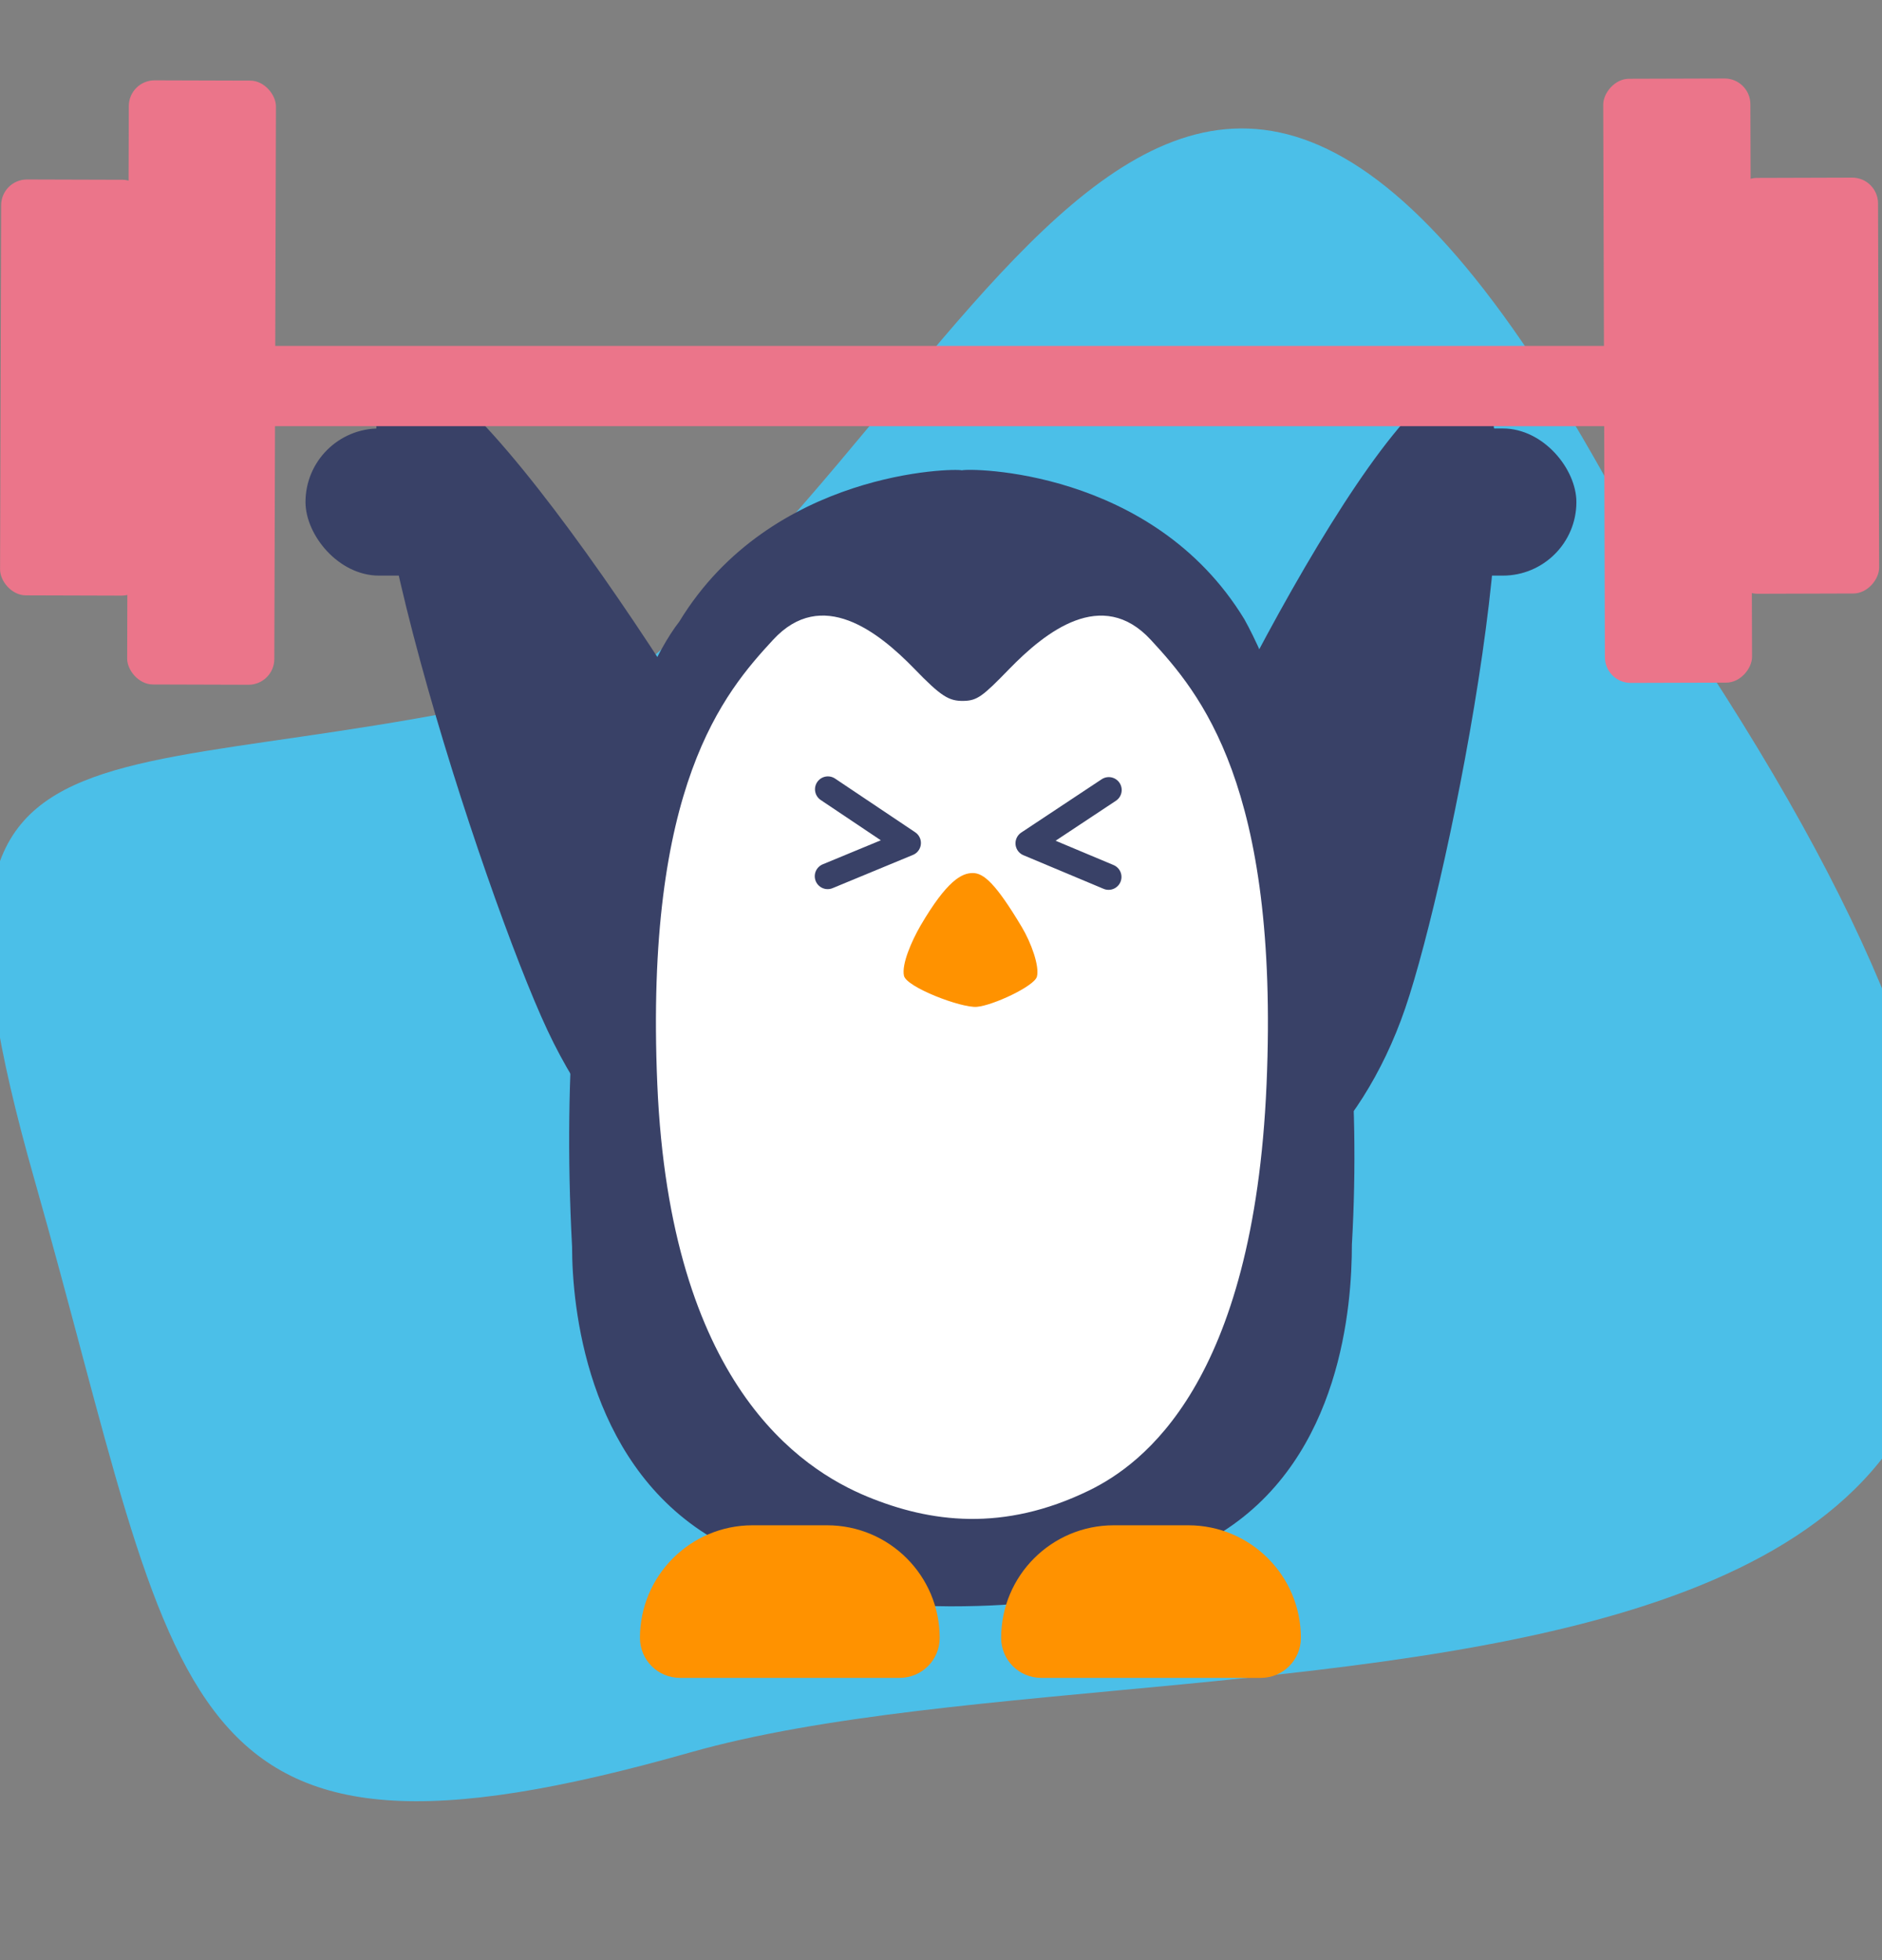 <svg viewBox="10 -1 120 125" fill="none" xmlns="http://www.w3.org/2000/svg">
<rect x="10" y="-1" width="120" height="125" fill="#808080" stroke="none"/>
<path d="M117.684 39.81C168.678 116.447 87.578 101.214 54.009 110.756C20.44 120.298 21.749 107.834 12.175 74.152C2.601 40.471 17.201 51.142 50.77 41.6C75.29 21.572 87.247 -23.67 117.684 39.81Z" fill="#4BBFE8"/>
<rect x="98.572" y="26.325" width="11.942" height="9.383" rx="4.691" fill="#394167"/>
<rect x="29.479" y="26.325" width="11.942" height="9.383" rx="4.691" fill="#394167"/>
<path d="M82.44 57.431C79.572 65.808 81.087 73.914 85.824 75.536C90.562 77.158 96.728 71.683 99.597 63.306C102.465 54.929 108.453 24.914 103.715 23.291C98.978 21.669 85.309 49.054 82.44 57.431Z" fill="#394167"/>
<path d="M61.326 57.001C65.39 65.666 65.009 74.414 60.475 76.54C55.941 78.667 48.971 73.366 44.907 64.701C40.843 56.035 30.596 24.624 35.13 22.498C39.663 20.371 57.262 48.335 61.326 57.001Z" fill="#394167"/>
<path d="M84.709 95.938C84.735 95.938 84.752 95.929 84.778 95.905C84.408 95.929 84.356 95.938 84.709 95.938Z" fill="white"/>
<path d="M88.209 95.909C88.226 95.925 88.243 95.935 88.26 95.935C88.57 95.935 88.527 95.925 88.209 95.909Z" fill="white"/>
<path d="M71.332 28.994C71.752 28.849 83.484 28.849 89.347 38.498C92.11 43.471 97.347 58.407 96.199 78.371C96.199 82.232 95.53 91.85 87.963 96.675C81.54 100.769 76.365 101.301 72.335 101.414C67.835 101.539 62.119 101.365 54.995 96.821C47.427 91.997 46.477 82.379 46.477 78.518C45.237 55.194 50.517 42.217 53.311 38.644C59.18 28.994 70.912 28.85 71.332 28.994Z" fill="#394167"/>
<path d="M86.521 97.788C86.529 97.788 86.538 97.779 86.546 97.772C86.391 97.779 86.365 97.788 86.521 97.788Z" fill="white"/>
<path d="M83.376 39.802C80.262 36.429 76.652 39.298 74.357 41.657C72.66 43.406 72.308 43.686 71.423 43.698C70.503 43.711 70.001 43.406 68.309 41.657C66.014 39.293 62.404 36.424 59.291 39.804C56.177 43.176 51.092 49.089 51.912 68.161C52.732 87.235 61.015 92.678 65.324 94.451C69.287 96.081 73.96 96.722 79.446 94.047C82.847 92.385 89.94 87.226 90.758 68.153C91.576 49.086 86.495 43.181 83.376 39.802Z" fill="white"/>
<path d="M86.424 97.774C86.433 97.782 86.442 97.782 86.45 97.782C86.58 97.791 86.562 97.782 86.424 97.774Z" fill="white"/>
<path d="M75.14 58.099C73.488 55.336 72.718 54.675 72.027 54.675C71.336 54.675 70.395 55.125 68.697 58.024C68.124 59.013 67.48 60.493 67.638 61.223C67.789 61.953 71.29 63.289 72.284 63.208C73.304 63.126 75.95 61.891 76.115 61.284C76.292 60.622 75.752 59.115 75.14 58.099Z" fill="#FF9200"/>
<path d="M50.805 103.452C50.805 99.485 54.02 96.27 57.986 96.27H62.735C66.701 96.27 69.917 99.485 69.917 103.452C69.917 104.859 68.776 106 67.368 106H53.353C51.946 106 50.805 104.859 50.805 103.452Z" fill="#FF9200"/>
<path d="M73.835 103.452C73.835 99.485 77.05 96.27 81.016 96.27H85.765C89.732 96.27 92.947 99.485 92.947 103.452C92.947 104.859 91.806 106 90.399 106H76.383C74.976 106 73.835 104.859 73.835 103.452Z" fill="#FF9200"/>
<path d="M80.699 49.38L75.572 52.779L80.685 54.924" stroke="#394167" stroke-width="1.645" stroke-linecap="round" stroke-linejoin="round"/>
<path d="M62.788 49.334L67.897 52.759L62.773 54.879" stroke="#394167" stroke-width="1.645" stroke-linecap="round" stroke-linejoin="round"/>
<rect x="18.217" y="4.118" width="9.383" height="38.527" rx="1.645" transform="rotate(0.169 18.217 4.118)" fill="#EB758A"/>
<rect width="9.383" height="38.527" rx="1.645" transform="matrix(-1 0.003 0.003 1 121.603 4)" fill="#EB758A"/>
<rect x="10.078" y="10.441" width="9.383" height="26.52" rx="1.645" transform="rotate(0.169 10.078 10.441)" fill="#EB758A"/>
<rect width="9.383" height="26.52" rx="1.645" transform="matrix(-1 0.003 0.003 1 129.742 10.323)" fill="#EB758A"/>
<rect x="26.921" y="21.06" width="87.005" height="5.118" fill="#EB758A"/>
</svg>
